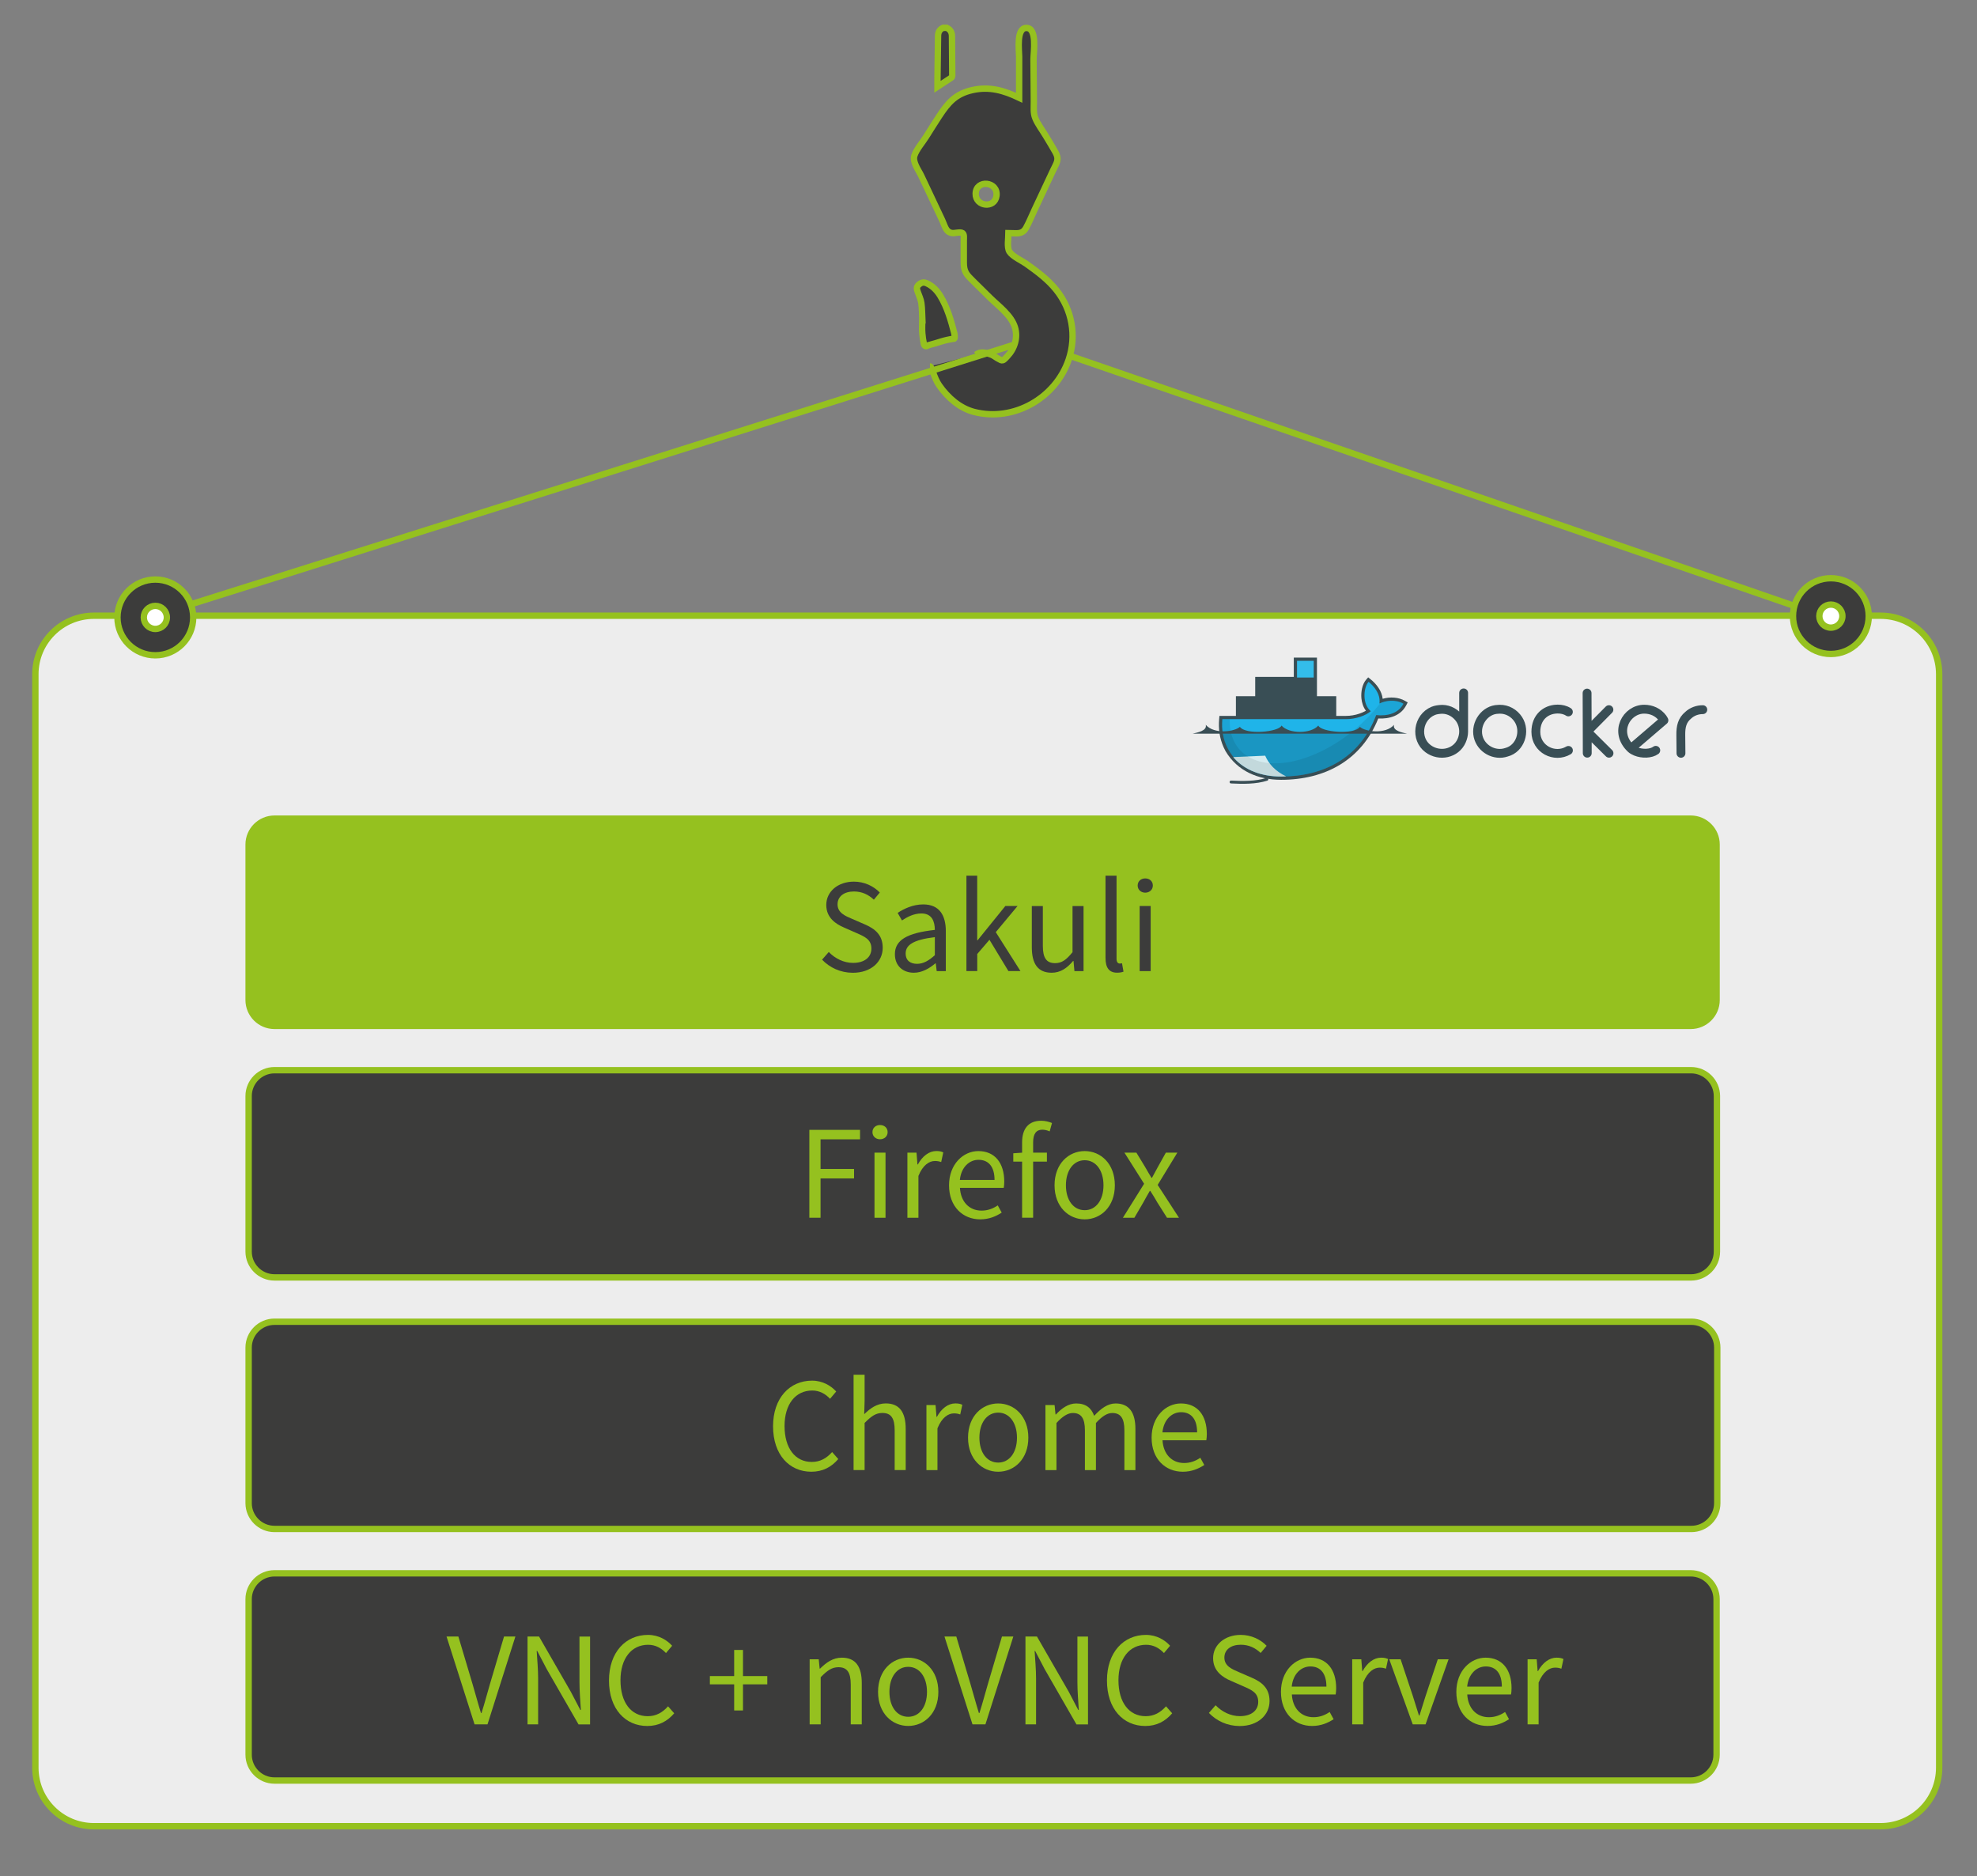 <?xml version="1.0" encoding="utf-8"?>
<!-- Generator: Adobe Illustrator 23.0.3, SVG Export Plug-In . SVG Version: 6.00 Build 0)  -->
<svg version="1.1" id="Ebene_1" xmlns="http://www.w3.org/2000/svg" xmlns:xlink="http://www.w3.org/1999/xlink" x="0px" y="0px"
	 viewBox="0 0 466.21 442.4" style="enable-background:new 0 0 466.21 442.4;" xml:space="preserve">
<rect x="0" y="0" width="466.21" height="442.4" fill="#808080" stroke="none"/>
<style type="text/css">
	.st0{fill:#EDEDED;stroke:#95C11F;stroke-width:1.5;stroke-linecap:round;stroke-linejoin:round;stroke-miterlimit:10;}
	.st1{fill:none;stroke:#394E55;stroke-width:0.676;stroke-linecap:round;}
	.st2{fill:#D5ECF0;}
	.st3{fill:#394E55;}
	.st4{fill:none;stroke:#394E55;stroke-width:2.089;stroke-linecap:round;stroke-linejoin:round;}
	.st5{clip-path:url(#SVGID_2_);}
	.st6{fill:#00ADD4;}
	.st7{fill:#33BDEA;}
	.st8{fill:#020203;stroke:#394E55;stroke-width:0.31;}
	.st9{clip-path:url(#SVGID_4_);fill:#1FB4E9;}
	.st10{clip-path:url(#SVGID_6_);fill:#020203;fill-opacity:0.17;}
	.st11{clip-path:url(#SVGID_8_);fill:#D5ECF0;}
	.st12{clip-path:url(#SVGID_10_);fill:#020203;fill-opacity:0.085;}
	.st13{fill:#95C11F;stroke:#95C11F;stroke-width:1.5;stroke-miterlimit:10;}
	.st14{fill:#3C3C3B;}
	.st15{fill:#3C3C3B;stroke:#95C11F;stroke-width:1.5;stroke-miterlimit:10;}
	.st16{fill:#95C11F;}
	.st17{fill:none;stroke:#95C11F;stroke-width:1.5;stroke-linecap:round;stroke-linejoin:round;stroke-miterlimit:10;}
	.st18{fill:#3C3C3B;stroke:#95C11F;stroke-width:1.5;stroke-linecap:round;stroke-linejoin:round;stroke-miterlimit:10;}
	.st19{fill:#FFFFFF;stroke:#95C11F;stroke-width:1.5;stroke-linecap:round;stroke-linejoin:round;stroke-miterlimit:10;}
</style>
<path class="st0" d="M443.49,430.6H22.14c-7.62,0-13.8-6.18-13.8-13.8V158.98c0-7.62,6.18-13.8,13.8-13.8h421.35
	c7.62,0,13.8,6.18,13.8,13.8v257.82C457.29,424.42,451.11,430.6,443.49,430.6z"/>
<path id="path46_1_" class="st1" d="M290.3,184.39c2.82,0.15,5.83,0.18,8.45-0.64"/>
<path id="path48_1_" class="st2" d="M301.55,182.39c0,0.6-0.49,1.09-1.09,1.09c-0.6,0-1.09-0.49-1.09-1.09s0.49-1.09,1.09-1.09
	C301.06,181.3,301.55,181.79,301.55,182.39z"/>
<path id="path50_1_" class="st3" d="M300.74,181.66c-0.09,0.05-0.16,0.16-0.16,0.28c0,0.18,0.14,0.32,0.32,0.32
	c0.12,0,0.22-0.07,0.28-0.17c0.04,0.09,0.06,0.19,0.06,0.3c0,0.43-0.35,0.78-0.78,0.78c-0.43,0-0.78-0.35-0.78-0.78
	c0-0.43,0.35-0.78,0.78-0.78C300.56,181.61,300.65,181.63,300.74,181.66z"/>
<g>
	<path id="path12_1_" class="st4" d="M374.3,177.59l-0.01-5.09l-0.03-9.08 M379.41,167.33l-5.12,5.17l5.14,5.1 M345.15,172.57
		c0.02-1.09-0.29-2.2-0.93-3.11c-0.93-1.3-2.42-2.19-4.07-2.21c-0.11,0-0.22,0-0.33,0.01c-0.65,0.04-1.28,0.13-1.84,0.36
		c-3.66,1.52-4.31,6.61-1.22,8.91c2.68,1.99,6.57,1.18,7.91-1.86C344.96,174.03,345.15,173.22,345.15,172.57v-9.19 M369.85,167.86
		c-0.76-0.49-1.64-0.67-2.52-0.67c-0.09,0-0.19,0-0.28,0.01c-2.53,0.11-4.87,1.9-4.87,5.36c0,4.1,4.4,6.31,7.68,4.38 M384.61,176.5
		c2.59-2.22,7.77-6.66,7.77-6.66s-0.19-0.36-0.31-0.52c-1.05-1.4-2.64-2.1-4.33-2.1C383.58,167.21,380.46,172.59,384.61,176.5
		c0.29,0.27,0.68,0.48,1.12,0.67c1.52,0.63,3.6,0.58,4.73-0.25 M353.65,167.23c-0.12,0-0.24,0.01-0.35,0.02
		c-3.15,0.06-5.43,3.33-4.74,6.37c0.67,2.96,3.91,4.71,6.7,3.75c3.26-0.85,4.58-4.95,2.8-7.72
		C357.08,168.13,355.42,167.2,353.65,167.23L353.65,167.23z M401.55,167.33c-1.28,0-2.52,0.45-3.44,1.31
		c-1.45,1.2-1.77,2.72-1.75,4.63l0.04,4.35"/>
	<path id="path14_1_" class="st3" d="M310.56,164.15h4.55v4.65h2.3c1.06,0,2.16-0.19,3.16-0.53c0.49-0.17,1.05-0.4,1.54-0.69
		c-0.64-0.84-0.97-1.9-1.07-2.94c-0.13-1.42,0.16-3.27,1.12-4.38l0.48-0.55l0.57,0.46c1.43,1.15,2.64,2.76,2.85,4.6
		c1.73-0.51,3.76-0.39,5.28,0.49l0.62,0.36l-0.33,0.64c-1.29,2.51-3.98,3.29-6.61,3.15c-3.94,9.81-12.52,14.46-22.91,14.46
		c-5.37,0-10.3-2.01-13.11-6.77c-0.16-0.3-0.31-0.61-0.45-0.91c-0.95-2.1-1.26-4.4-1.05-6.69l0.06-0.69h3.89v-4.65H296v-4.55h9.1
		v-4.55h5.46L310.56,164.15"/>
	<g>
		<defs>
			<path id="SVGID_1_" d="M296.34,155.45v9.15h-4.38v4.58h-3.67c-0.02,0.13-0.03,0.27-0.04,0.4c-0.23,2.49,0.21,4.79,1.21,6.76
				l0.34,0.6c0.2,0.36,0.44,0.7,0.68,1.03c0.25,0.33,0.34,0.51,0.49,0.73c2.64,2.97,6.59,4.4,11.14,4.4
				c10.08,0,18.63-4.46,22.42-14.49c2.69,0.28,5.26-0.41,6.44-2.7c-1.87-1.08-4.27-0.73-5.66-0.04l3.67-10.42l-14.33,9.15h-4.58
				v-9.15H296.34z"/>
		</defs>
		<clipPath id="SVGID_2_">
			<use xlink:href="#SVGID_1_"  style="overflow:visible;"/>
		</clipPath>
		<g id="g16_1_" class="st5">
			<g id="g18_1_">
				<g id="g20_1_" transform="translate(0,-22.866)">
					<path id="path22_1_" class="st6" d="M305.86,174.13h3.94v3.94h-3.94V174.13z"/>
					<path id="path24_1_" class="st7" d="M305.86,178.68h3.94v3.94h-3.94V178.68z"/>
					<path id="path26_1_" class="st8" d="M306.35,177.74v-3.29 M306.94,177.74v-3.29 M307.54,177.74v-3.29 M308.13,177.74v-3.29
						 M308.73,177.74v-3.29 M309.32,177.74v-3.29"/>
					<g id="use28_1_" transform="translate(0,22.866)">
						<path class="st8" d="M306.35,182.29v-3.29 M306.94,182.29v-3.29 M307.54,182.29v-3.29 M308.13,182.29v-3.29 M308.73,182.29
							v-3.29 M309.32,182.29v-3.29"/>
					</g>
				</g>
				<g id="use30_1_" transform="matrix(1,0,0,-1,22.866,4.573)">
					<g transform="translate(0,-22.866)">
						<path class="st6" d="M310.41,182.62h3.94v-3.94h-3.94V182.62z"/>
						<path class="st7" d="M310.41,178.07h3.94v-3.94h-3.94V178.07z"/>
						<path class="st8" d="M310.9,179.01v3.29 M311.49,179.01v3.29 M312.08,179.01v3.29 M312.68,179.01v3.29 M313.28,179.01v3.29
							 M313.87,179.01v3.29"/>
						<g transform="translate(0,22.866)">
							<path class="st8" d="M310.9,174.46v3.29 M311.49,174.46v3.29 M312.08,174.46v3.29 M312.68,174.46v3.29 M313.28,174.46v3.29
								 M313.87,174.46v3.29"/>
						</g>
					</g>
				</g>
			</g>
			<g id="use32_1_" transform="translate(-91.464,45.732)">
				<g>
					<g transform="translate(0,-22.866)">
						<path class="st6" d="M287.66,183.23h3.94v3.94h-3.94L287.66,183.23z"/>
						<path class="st7" d="M287.66,187.78h3.94v3.94h-3.94L287.66,187.78z"/>
						<path class="st8" d="M288.15,186.84v-3.29 M288.74,186.84v-3.29 M289.34,186.84v-3.29 M289.93,186.84v-3.29 M290.53,186.84
							v-3.29 M291.12,186.84v-3.29"/>
						<g transform="translate(0,22.866)">
							<path class="st8" d="M288.15,191.39v-3.29 M288.74,191.39v-3.29 M289.34,191.39v-3.29 M289.93,191.39v-3.29 M290.53,191.39
								v-3.29 M291.12,191.39v-3.29"/>
						</g>
					</g>
					<g transform="matrix(1,0,0,-1,22.866,4.573)">
						<g transform="translate(0,-22.866)">
							<path class="st6" d="M292.21,191.72h3.94v-3.94h-3.94V191.72z"/>
							<path class="st7" d="M292.21,187.17h3.94v-3.94h-3.94V187.17z"/>
							<path class="st8" d="M292.7,188.11v3.29 M293.29,188.11v3.29 M293.89,188.11v3.29 M294.48,188.11v3.29 M295.08,188.11v3.29
								 M295.67,188.11v3.29"/>
							<g transform="translate(0,22.866)">
								<path class="st8" d="M292.7,183.56v3.29 M293.29,183.56v3.29 M293.89,183.56v3.29 M294.48,183.56v3.29 M295.08,183.56v3.29
									 M295.67,183.56v3.29"/>
							</g>
						</g>
					</g>
				</g>
			</g>
			<g id="use34_1_" transform="translate(-45.732,45.732)">
				<g>
					<g transform="translate(0,-22.866)">
						<path class="st6" d="M296.76,183.23h3.94v3.94h-3.94V183.23z"/>
						<path class="st7" d="M296.76,187.78h3.94v3.94h-3.94V187.78z"/>
						<path class="st8" d="M297.25,186.84v-3.29 M297.84,186.84v-3.29 M298.44,186.84v-3.29 M299.03,186.84v-3.29 M299.63,186.84
							v-3.29 M300.22,186.84v-3.29"/>
						<g transform="translate(0,22.866)">
							<path class="st8" d="M297.25,191.39v-3.29 M297.84,191.39v-3.29 M298.44,191.39v-3.29 M299.03,191.39v-3.29 M299.63,191.39
								v-3.29 M300.22,191.39v-3.29"/>
						</g>
					</g>
					<g transform="matrix(1,0,0,-1,22.866,4.573)">
						<g transform="translate(0,-22.866)">
							<path class="st6" d="M301.31,191.72h3.94v-3.94h-3.94V191.72z"/>
							<path class="st7" d="M301.31,187.17h3.94v-3.94h-3.94V187.17z"/>
							<path class="st8" d="M301.8,188.11v3.29 M302.39,188.11v3.29 M302.99,188.11v3.29 M303.58,188.11v3.29 M304.18,188.11v3.29
								 M304.77,188.11v3.29"/>
							<g transform="translate(0,22.866)">
								<path class="st8" d="M301.8,183.56v3.29 M302.39,183.56v3.29 M302.99,183.56v3.29 M303.58,183.56v3.29 M304.18,183.56v3.29
									 M304.77,183.56v3.29"/>
							</g>
						</g>
					</g>
				</g>
			</g>
			<g id="use36_1_" transform="translate(0,45.732)">
				<g>
					<g transform="translate(0,-22.866)">
						<path class="st6" d="M305.86,183.23h3.94v3.94h-3.94V183.23z"/>
						<path class="st7" d="M305.86,187.78h3.94v3.94h-3.94V187.78z"/>
						<path class="st8" d="M306.35,186.84v-3.29 M306.94,186.84v-3.29 M307.54,186.84v-3.29 M308.13,186.84v-3.29 M308.73,186.84
							v-3.29 M309.32,186.84v-3.29"/>
						<g transform="translate(0,22.866)">
							<path class="st8" d="M306.35,191.39v-3.29 M306.94,191.39v-3.29 M307.54,191.39v-3.29 M308.13,191.39v-3.29 M308.73,191.39
								v-3.29 M309.32,191.39v-3.29"/>
						</g>
					</g>
					<g transform="matrix(1,0,0,-1,22.866,4.573)">
						<g transform="translate(0,-22.866)">
							<path class="st6" d="M310.41,191.72h3.94v-3.94h-3.94V191.72z"/>
							<path class="st7" d="M310.41,187.17h3.94v-3.94h-3.94V187.17z"/>
							<path class="st8" d="M310.9,188.11v3.29 M311.49,188.11v3.29 M312.08,188.11v3.29 M312.68,188.11v3.29 M313.28,188.11v3.29
								 M313.87,188.11v3.29"/>
							<g transform="translate(0,22.866)">
								<path class="st8" d="M310.9,183.56v3.29 M311.49,183.56v3.29 M312.08,183.56v3.29 M312.68,183.56v3.29 M313.28,183.56v3.29
									 M313.87,183.56v3.29"/>
							</g>
						</g>
					</g>
				</g>
			</g>
		</g>
	</g>
	<g>
		<defs>
			<path id="SVGID_3_" d="M296.34,155.45v9.15h-4.38v4.58h-3.67c-0.02,0.13-0.03,0.27-0.04,0.4c-0.23,2.49,0.21,4.79,1.21,6.76
				l0.34,0.6c0.2,0.36,0.44,0.7,0.68,1.03c0.25,0.33,0.34,0.51,0.49,0.73c2.64,2.97,6.59,4.4,11.14,4.4
				c10.08,0,18.63-4.46,22.42-14.49c2.69,0.28,5.26-0.41,6.44-2.7c-1.87-1.08-4.27-0.73-5.66-0.04l3.67-10.42l-14.33,9.15h-4.58
				v-9.15H296.34z"/>
		</defs>
		<clipPath id="SVGID_4_">
			<use xlink:href="#SVGID_3_"  style="overflow:visible;"/>
		</clipPath>
		<path id="path38_1_" class="st9" d="M325.3,165.88c0.31-2.37-1.47-4.23-2.57-5.12c-1.27,1.47-1.47,5.31,0.52,6.93
			c-1.11,0.99-3.45,1.88-5.85,1.88h-29.43c-0.23,2.5,0,14.54,0,14.54h43.18l-0.2-18.19C329.09,164.84,326.69,165.18,325.3,165.88"/>
	</g>
	<g>
		<defs>
			<path id="SVGID_5_" d="M296.34,155.45v9.15h-4.38v4.58h-3.67c-0.02,0.13-0.03,0.27-0.04,0.4c-0.23,2.49,0.21,4.79,1.21,6.76
				l0.34,0.6c0.2,0.36,0.44,0.7,0.68,1.03c0.25,0.33,0.34,0.51,0.49,0.73c2.64,2.97,6.59,4.4,11.14,4.4
				c10.08,0,18.63-4.46,22.42-14.49c2.69,0.28,5.26-0.41,6.44-2.7c-1.87-1.08-4.27-0.73-5.66-0.04l3.67-10.42l-14.33,9.15h-4.58
				v-9.15H296.34z"/>
		</defs>
		<clipPath id="SVGID_6_">
			<use xlink:href="#SVGID_5_"  style="overflow:visible;"/>
		</clipPath>
		<path id="path40_1_" class="st10" d="M287.98,172.76v11.34h43.18v-11.34"/>
	</g>
	<g>
		<defs>
			<path id="SVGID_7_" d="M296.34,155.45v9.15h-4.38v4.58h-3.67c-0.02,0.13-0.03,0.27-0.04,0.4c-0.23,2.49,0.21,4.79,1.21,6.76
				l0.34,0.6c0.2,0.36,0.44,0.7,0.68,1.03c0.25,0.33,0.34,0.51,0.49,0.73c2.64,2.97,6.59,4.4,11.14,4.4
				c10.08,0,18.63-4.46,22.42-14.49c2.69,0.28,5.26-0.41,6.44-2.7c-1.87-1.08-4.27-0.73-5.66-0.04l3.67-10.42l-14.33,9.15h-4.58
				v-9.15H296.34z"/>
		</defs>
		<clipPath id="SVGID_8_">
			<use xlink:href="#SVGID_7_"  style="overflow:visible;"/>
		</clipPath>
		<path id="path42_1_" class="st11" d="M303.35,183.09c-2.69-1.28-4.17-3.02-5-4.91l-8.18,0.36l4.18,5.57L303.35,183.09"/>
	</g>
	<g>
		<defs>
			<path id="SVGID_9_" d="M296.34,155.45v9.15h-4.38v4.58h-3.67c-0.02,0.13-0.03,0.27-0.04,0.4c-0.23,2.49,0.21,4.79,1.21,6.76
				l0.34,0.6c0.2,0.36,0.44,0.7,0.68,1.03c0.25,0.33,0.34,0.51,0.49,0.73c2.64,2.97,6.59,4.4,11.14,4.4
				c10.08,0,18.63-4.46,22.42-14.49c2.69,0.28,5.26-0.41,6.44-2.7c-1.87-1.08-4.27-0.73-5.66-0.04l3.67-10.42l-14.33,9.15h-4.58
				v-9.15H296.34z"/>
		</defs>
		<clipPath id="SVGID_10_">
			<use xlink:href="#SVGID_9_"  style="overflow:visible;"/>
		</clipPath>
		<path id="path44_1_" class="st12" d="M325.49,165.79L325.49,165.79c-4.15,5.36-10.1,10.03-16.5,12.49
			c-5.7,2.19-10.67,2.2-14.1,0.44c-0.37-0.21-0.73-0.44-1.09-0.66c-2.51-1.76-3.93-4.66-3.81-8.49h-2v14.54h43.18V165h-4.97
			L325.49,165.79z"/>
	</g>
	<path id="path52_1_" class="st3" d="M281.22,173h50.61c-1.1-0.28-3.49-0.66-3.09-2.1c-2,2.32-6.84,1.63-8.05,0.48
		c-1.36,1.97-9.26,1.22-9.81-0.31c-1.7,2-6.98,2-8.68,0c-0.55,1.53-8.46,2.28-9.81,0.31c-1.22,1.14-6.05,1.84-8.05-0.48
		C284.7,172.34,282.32,172.72,281.22,173"/>
</g>
<path class="st13" d="M398.71,241.89H64.72c-3.35,0-6.09-2.74-6.09-6.09v-36.68c0-3.35,2.74-6.09,6.09-6.09h333.99
	c3.35,0,6.09,2.74,6.09,6.09v36.68C404.8,239.15,402.06,241.89,398.71,241.89z"/>
<g>
	<g>
		<path class="st14" d="M193.86,226.28l1.58-1.81c1.49,1.55,3.56,2.57,5.72,2.57c2.72,0,4.33-1.35,4.33-3.37
			c0-2.12-1.5-2.79-3.46-3.65l-2.98-1.31c-1.93-0.82-4.2-2.29-4.2-5.33c0-3.17,2.76-5.5,6.52-5.5c2.46,0,4.65,1.06,6.1,2.57
			l-1.4,1.69c-1.27-1.2-2.79-1.94-4.7-1.94c-2.32,0-3.86,1.17-3.86,3.03c0,2,1.81,2.74,3.43,3.43l2.95,1.28
			c2.4,1.03,4.27,2.46,4.27,5.54c0,3.27-2.71,5.89-7.06,5.89C198.2,229.36,195.67,228.17,193.86,226.28z"/>
		<path class="st14" d="M211.03,224.99c0-3.34,2.88-5.01,9.42-5.73c-0.01-1.97-0.66-3.88-3.17-3.88c-1.78,0-3.37,0.84-4.58,1.65
			l-1.02-1.78c1.41-0.93,3.56-2,6.03-2c3.75,0,5.33,2.49,5.33,6.31v9.42h-2.15l-0.22-1.83h-0.09c-1.46,1.22-3.17,2.21-5.08,2.21
			C212.96,229.36,211.03,227.76,211.03,224.99z M220.45,225.23v-4.26c-5.14,0.62-6.88,1.88-6.88,3.84c0,1.74,1.18,2.45,2.69,2.45
			C217.74,227.26,218.97,226.54,220.45,225.23z"/>
		<path class="st14" d="M227.89,206.48h2.55v15.23h0.09l6.55-8.09h2.88l-5.14,6.17l5.82,9.18h-2.84l-4.47-7.38l-2.88,3.35v4.03
			h-2.55V206.48z"/>
		<path class="st14" d="M243.32,223.35v-9.72h2.6v9.39c0,2.86,0.86,4.08,2.89,4.08c1.57,0,2.66-0.78,4.11-2.59v-10.88h2.6v15.35
			h-2.15l-0.22-2.4h-0.09c-1.42,1.67-2.95,2.78-5.06,2.78C244.77,229.36,243.32,227.27,243.32,223.35z"/>
		<path class="st14" d="M260.7,225.89v-19.41h2.6v19.6c0,0.79,0.34,1.11,0.72,1.11c0.15,0,0.28,0,0.57-0.06l0.35,1.98
			c-0.37,0.13-0.81,0.24-1.5,0.24C261.5,229.36,260.7,228.11,260.7,225.89z"/>
		<path class="st14" d="M268.28,208.8c0-1.02,0.78-1.68,1.79-1.68s1.79,0.66,1.79,1.68c0,0.98-0.78,1.68-1.79,1.68
			S268.28,209.78,268.28,208.8z M268.75,213.63h2.6v15.35h-2.6V213.63z"/>
	</g>
</g>
<path class="st15" d="M398.79,301.2H64.72c-3.35,0-6.09-2.74-6.09-6.09v-36.68c0-3.35,2.74-6.09,6.09-6.09h334.07
	c3.35,0,6.09,2.74,6.09,6.09v36.68C404.88,298.46,402.14,301.2,398.79,301.2z"/>
<path class="st15" d="M398.87,360.51H64.72c-3.35,0-6.09-2.74-6.09-6.09v-36.68c0-3.35,2.74-6.09,6.09-6.09h334.15
	c3.35,0,6.09,2.74,6.09,6.09v36.68C404.96,357.77,402.22,360.51,398.87,360.51z"/>
<g>
	<g>
		<path class="st16" d="M190.86,266.41h11.95v2.23h-9.31v6.99h7.9v2.23h-7.9v9.27h-2.64V266.41z"/>
		<path class="st16" d="M205.74,266.95c0-1.02,0.78-1.68,1.79-1.68s1.79,0.66,1.79,1.68c0,0.98-0.78,1.68-1.79,1.68
			S205.74,267.93,205.74,266.95z M206.22,271.78h2.6v15.35h-2.6V271.78z"/>
		<path class="st16" d="M213.98,271.78h2.15l0.22,2.79h0.09c1.07-1.95,2.64-3.17,4.36-3.17c0.68,0,1.16,0.09,1.64,0.32l-0.49,2.28
			c-0.53-0.17-0.87-0.25-1.49-0.25c-1.3,0-2.84,0.93-3.88,3.53v9.85h-2.6V271.78z"/>
		<path class="st16" d="M223.8,279.48c0-4.99,3.37-8.07,6.9-8.07c3.91,0,6.12,2.81,6.12,7.2c0,0.55-0.05,1.1-0.12,1.48h-10.33
			c0.19,3.25,2.17,5.36,5.1,5.36c1.47,0,2.68-0.47,3.82-1.23l0.93,1.7c-1.35,0.88-2.98,1.59-5.07,1.59
			C227.06,287.51,223.8,284.52,223.8,279.48z M234.53,278.22c0-3.08-1.38-4.75-3.78-4.75c-2.16,0-4.09,1.73-4.4,4.75H234.53z"/>
		<path class="st16" d="M238.95,271.93l2.2-0.15h5.73v2.12h-7.93V271.93z M241.03,269.36c0-3.12,1.42-5.1,4.5-5.1
			c0.93,0,1.85,0.24,2.55,0.53l-0.55,1.98c-0.58-0.27-1.19-0.4-1.74-0.4c-1.45,0-2.16,1.01-2.16,2.99v17.76h-2.6V269.36z"/>
		<path class="st16" d="M248.68,279.48c0-5.12,3.35-8.07,7.11-8.07s7.11,2.95,7.11,8.07c0,5.08-3.35,8.03-7.11,8.03
			S248.68,284.56,248.68,279.48z M260.22,279.48c0-3.52-1.79-5.91-4.43-5.91c-2.64,0-4.43,2.39-4.43,5.91s1.79,5.87,4.43,5.87
			C258.43,285.35,260.22,282.99,260.22,279.48z"/>
		<path class="st16" d="M269.8,279.12l-4.64-7.34h2.82l2.05,3.37c0.47,0.84,0.99,1.71,1.5,2.56h0.13c0.46-0.84,0.92-1.71,1.39-2.56
			l1.88-3.37h2.71l-4.64,7.61l5.02,7.74h-2.82l-2.26-3.57c-0.53-0.92-1.09-1.87-1.67-2.75h-0.13c-0.53,0.88-1.03,1.82-1.55,2.75
			l-2.08,3.57h-2.71L269.8,279.12z"/>
	</g>
</g>
<g>
	<g>
		<path class="st16" d="M182.3,336.3c0-6.68,3.94-10.76,9.19-10.76c2.52,0,4.49,1.22,5.7,2.56l-1.45,1.72
			c-1.09-1.16-2.46-1.95-4.21-1.95c-3.92,0-6.52,3.21-6.52,8.37c0,5.21,2.49,8.47,6.42,8.47c1.98,0,3.48-0.86,4.8-2.33l1.45,1.65
			c-1.64,1.9-3.67,2.99-6.36,2.99C186.17,347.02,182.3,343.03,182.3,336.3z"/>
		<path class="st16" d="M201.29,324.15h2.6v6.15l-0.09,3.15c1.43-1.39,2.99-2.54,5.09-2.54c3.23,0,4.69,2.09,4.69,6v9.72h-2.6v-9.39
			c0-2.86-0.86-4.08-2.9-4.08c-1.57,0-2.66,0.8-4.19,2.36v11.11h-2.6V324.15z"/>
		<path class="st16" d="M218.47,331.29h2.15l0.22,2.79h0.09c1.07-1.95,2.64-3.17,4.36-3.17c0.68,0,1.16,0.09,1.64,0.32l-0.49,2.28
			c-0.53-0.17-0.87-0.25-1.49-0.25c-1.3,0-2.84,0.93-3.88,3.53v9.85h-2.6V331.29z"/>
		<path class="st16" d="M228.28,338.99c0-5.12,3.35-8.07,7.11-8.07s7.11,2.95,7.11,8.07c0,5.08-3.35,8.03-7.11,8.03
			S228.28,344.07,228.28,338.99z M239.82,338.99c0-3.52-1.79-5.91-4.43-5.91c-2.64,0-4.43,2.39-4.43,5.91s1.79,5.87,4.43,5.87
			C238.03,344.86,239.82,342.5,239.82,338.99z"/>
		<path class="st16" d="M246.54,331.29h2.15l0.22,2.23h0.09c1.34-1.45,2.95-2.6,4.78-2.6c2.35,0,3.6,1.12,4.24,2.92
			c1.59-1.72,3.19-2.92,5.06-2.92c3.15,0,4.67,2.09,4.67,6v9.72h-2.6v-9.39c0-2.86-0.9-4.08-2.86-4.08c-1.19,0-2.43,0.78-3.85,2.36
			v11.11h-2.6v-9.39c0-2.86-0.9-4.08-2.86-4.08c-1.15,0-2.43,0.78-3.85,2.36v11.11h-2.6V331.29z"/>
		<path class="st16" d="M271.57,338.99c0-4.99,3.37-8.07,6.9-8.07c3.91,0,6.12,2.81,6.12,7.2c0,0.55-0.05,1.1-0.12,1.48h-10.33
			c0.19,3.25,2.17,5.36,5.1,5.36c1.47,0,2.68-0.47,3.82-1.23l0.93,1.7c-1.35,0.88-2.98,1.59-5.07,1.59
			C274.83,347.02,271.57,344.03,271.57,338.99z M282.3,337.73c0-3.08-1.38-4.75-3.78-4.75c-2.16,0-4.09,1.73-4.4,4.75H282.3z"/>
	</g>
</g>
<path class="st15" d="M398.71,419.83H64.72c-3.35,0-6.09-2.74-6.09-6.09v-36.68c0-3.35,2.74-6.09,6.09-6.09h333.99
	c3.35,0,6.09,2.74,6.09,6.09v36.68C404.8,417.08,402.06,419.83,398.71,419.83z"/>
<g>
	<g>
		<path class="st16" d="M105.3,385.87h2.79l3.34,11.2c0.73,2.44,1.23,4.41,1.99,6.84h0.13c0.77-2.43,1.28-4.41,1.99-6.84l3.32-11.2
			h2.68l-6.58,20.72h-3.05L105.3,385.87z"/>
		<path class="st16" d="M124.39,385.87h2.72l7.5,13.03l2.24,4.29h0.13c-0.13-2.09-0.33-4.43-0.33-6.59v-10.72h2.5v20.72h-2.72
			l-7.5-13.04l-2.24-4.28h-0.13c0.13,2.1,0.34,4.31,0.34,6.47v10.84h-2.5V385.87z"/>
		<path class="st16" d="M143.61,396.25c0-6.68,3.94-10.76,9.19-10.76c2.52,0,4.49,1.22,5.7,2.56l-1.45,1.72
			c-1.09-1.16-2.46-1.95-4.21-1.95c-3.92,0-6.52,3.21-6.52,8.37c0,5.21,2.49,8.47,6.42,8.47c1.98,0,3.48-0.86,4.8-2.33l1.45,1.65
			c-1.64,1.9-3.67,2.99-6.36,2.99C147.48,406.97,143.61,402.97,143.61,396.25z"/>
		<path class="st16" d="M173.13,397.15h-5.73v-1.95h5.73v-6.16h2.08v6.16h5.73v1.95h-5.73v6.16h-2.08V397.15z"/>
		<path class="st16" d="M190.92,391.24h2.15l0.22,2.21h0.09c1.46-1.44,3.04-2.59,5.15-2.59c3.23,0,4.69,2.09,4.69,6v9.72h-2.6v-9.39
			c0-2.86-0.86-4.08-2.9-4.08c-1.57,0-2.66,0.8-4.19,2.36v11.11h-2.6V391.24z"/>
		<path class="st16" d="M207.06,398.93c0-5.12,3.35-8.07,7.11-8.07s7.11,2.95,7.11,8.07c0,5.08-3.35,8.03-7.11,8.03
			S207.06,404.01,207.06,398.93z M218.6,398.93c0-3.52-1.79-5.91-4.43-5.91c-2.64,0-4.43,2.39-4.43,5.91s1.79,5.87,4.43,5.87
			C216.81,404.8,218.6,402.45,218.6,398.93z"/>
		<path class="st16" d="M222.72,385.87h2.79l3.34,11.2c0.73,2.44,1.23,4.41,1.99,6.84h0.13c0.77-2.43,1.28-4.41,1.99-6.84l3.32-11.2
			h2.68l-6.58,20.72h-3.05L222.72,385.87z"/>
		<path class="st16" d="M241.81,385.87h2.72l7.5,13.03l2.24,4.29h0.13c-0.13-2.09-0.33-4.43-0.33-6.59v-10.72h2.5v20.72h-2.72
			l-7.5-13.04l-2.24-4.28h-0.13c0.13,2.1,0.34,4.31,0.34,6.47v10.84h-2.5V385.87z"/>
		<path class="st16" d="M261.04,396.25c0-6.68,3.94-10.76,9.19-10.76c2.52,0,4.49,1.22,5.7,2.56l-1.45,1.72
			c-1.09-1.16-2.46-1.95-4.21-1.95c-3.92,0-6.52,3.21-6.52,8.37c0,5.21,2.49,8.47,6.42,8.47c1.98,0,3.48-0.86,4.8-2.33l1.45,1.65
			c-1.64,1.9-3.67,2.99-6.36,2.99C264.91,406.97,261.04,402.97,261.04,396.25z"/>
		<path class="st16" d="M285.08,403.89l1.58-1.81c1.49,1.55,3.56,2.57,5.72,2.57c2.72,0,4.33-1.35,4.33-3.37
			c0-2.12-1.5-2.79-3.46-3.65l-2.98-1.31c-1.93-0.82-4.2-2.29-4.2-5.33c0-3.17,2.76-5.5,6.52-5.5c2.46,0,4.65,1.06,6.1,2.57
			l-1.4,1.69c-1.27-1.2-2.79-1.94-4.7-1.94c-2.32,0-3.86,1.17-3.86,3.03c0,2,1.81,2.74,3.43,3.43l2.95,1.28
			c2.4,1.03,4.27,2.46,4.27,5.54c0,3.27-2.71,5.89-7.06,5.89C289.42,406.97,286.9,405.78,285.08,403.89z"/>
		<path class="st16" d="M302.07,398.93c0-4.99,3.37-8.07,6.9-8.07c3.91,0,6.12,2.81,6.12,7.2c0,0.55-0.05,1.1-0.12,1.48h-10.33
			c0.19,3.25,2.17,5.36,5.1,5.36c1.47,0,2.68-0.47,3.82-1.23l0.93,1.7c-1.35,0.88-2.98,1.59-5.07,1.59
			C305.32,406.97,302.07,403.97,302.07,398.93z M312.79,397.68c0-3.08-1.38-4.75-3.78-4.75c-2.16,0-4.09,1.73-4.4,4.75H312.79z"/>
		<path class="st16" d="M318.87,391.24h2.15l0.22,2.79h0.09c1.07-1.95,2.64-3.17,4.36-3.17c0.68,0,1.16,0.09,1.64,0.32l-0.49,2.28
			c-0.53-0.17-0.87-0.25-1.49-0.25c-1.3,0-2.84,0.93-3.88,3.53v9.85h-2.6V391.24z"/>
		<path class="st16" d="M327.61,391.24h2.68l2.9,8.72c0.46,1.5,0.96,3.06,1.42,4.53h0.13c0.46-1.46,0.96-3.03,1.42-4.53l2.9-8.72
			h2.54l-5.43,15.35h-3.02L327.61,391.24z"/>
		<path class="st16" d="M343.43,398.93c0-4.99,3.37-8.07,6.9-8.07c3.91,0,6.12,2.81,6.12,7.2c0,0.55-0.05,1.1-0.12,1.48H346
			c0.19,3.25,2.17,5.36,5.1,5.36c1.47,0,2.68-0.47,3.82-1.23l0.93,1.7c-1.35,0.88-2.98,1.59-5.07,1.59
			C346.69,406.97,343.43,403.97,343.43,398.93z M354.16,397.68c0-3.08-1.38-4.75-3.78-4.75c-2.16,0-4.09,1.73-4.4,4.75H354.16z"/>
		<path class="st16" d="M360.23,391.24h2.15l0.22,2.79h0.09c1.07-1.95,2.64-3.17,4.36-3.17c0.68,0,1.16,0.09,1.64,0.32l-0.49,2.28
			c-0.53-0.17-0.87-0.25-1.49-0.25c-1.3,0-2.84,0.93-3.88,3.53v9.85h-2.6V391.24z"/>
	</g>
</g>
<g id="_x39_I3WM9_1_">
	<g>
		<path class="st15" d="M230.15,83.62c1.13-0.81,2.29-0.51,3.64,0.01c0.66,0.26,1.17,0.76,1.8,1.05c0.47,0.21,0.44,0.34,0.89,0.26
			c0.3-0.06,0.9-0.76,1.08-0.95c1.7-1.79,2.5-4.34,1.8-6.75c-0.84-2.9-3.93-5.08-5.99-7.12c-1.28-1.27-2.56-2.53-3.84-3.79
			c-1.61-1.59-2.27-2.22-2.25-4.51c0.01-1.69,0-3.37,0-5.06c0-0.73,0.14-1.5-0.31-1.81c-0.49-0.33-1.82,0.08-2.43,0
			c-1.53-0.19-1.73-1.73-2.36-3.05c-0.85-1.79-1.69-3.58-2.54-5.38c-0.79-1.67-1.58-3.35-2.37-5.02c-0.63-1.35-2.14-3.29-1.64-4.81
			c0.5-1.51,1.95-3.14,2.79-4.49c1-1.6,2.01-3.2,3.04-4.78c2.15-3.29,3.95-5.33,7.92-6.2c3.98-0.87,7.37,0.12,10.95,1.83
			c0-3.23,0-6.45,0-9.68c0-1.53-0.72-6.7,1.66-6.78c2.69-0.09,1.72,5.79,1.73,7.43c0.03,3.32,0.06,6.64,0.08,9.96
			c0.01,1.27-0.16,2.64,0.32,3.83c0.59,1.48,1.72,2.92,2.53,4.29c0.75,1.27,1.55,2.53,2.26,3.82c0.96,1.73,0.25,2.51-0.57,4.24
			c-1.46,3.09-2.91,6.19-4.36,9.29c-0.67,1.42-1.26,2.91-2.02,4.28c-0.94,1.7-2.33,1.22-4.15,1.22c0,1.16-0.4,3.37,0.23,4.38
			c0.71,1.14,2.9,2.11,3.98,2.87c2.54,1.81,5.09,3.69,7.06,6.15c3.74,4.66,4.85,10.84,2.91,16.51
			c-3.08,8.99-12.91,14.67-22.28,12.27c-3.35-0.86-6.21-3.35-8.23-6.26c-1.28-1.84-1.72-4.49-2.19-4.49 M230.08,45.68
			c-0.04,3.08,4.53,3.55,4.91,0.49C235.42,42.75,230.13,42.24,230.08,45.68z"/>
		<path class="st15" d="M223.23,6.55c0.83,0.38,1.25,1.02,1.26,1.95c0.02,3.13,0.05,6.25,0.07,9.38c0,0.14-0.09,0.34-0.2,0.42
			c-1.04,0.7-2.1,1.38-3.29,2.16c0-0.68-0.01-1.19,0-1.71c0.05-3.43,0.1-6.86,0.14-10.29c0.01-0.89,0.37-1.53,1.19-1.9
			C222.68,6.55,222.96,6.55,223.23,6.55z"/>
		<path class="st15" d="M217.51,75.57c-0.07-1.38-0.05-2.77-0.24-4.13c-0.12-0.88-0.55-1.72-0.84-2.58c-0.2-0.59-0.4-1.16,0.17-1.68
			c0.6-0.54,1.16-0.76,2-0.36c1.42,0.67,2.41,1.74,3.19,3.04c1.62,2.7,2.47,5.71,3.25,8.73c0.05,0.2,0.18,1.11,0,1.25
			c-2.98,0.47-3.28,0.84-6.17,1.58c-0.53,0.4-0.92,0.19-1.02-0.4c-0.24-1.52-0.21-0.83-0.35-2.37c-0.09-1.01-0.02-2.04-0.02-3.07
			C217.49,75.57,217.5,75.57,217.51,75.57z"/>
	</g>
</g>
<line class="st17" x1="252.83" y1="84.08" x2="431.07" y2="145.61"/>
<line class="st17" x1="37.1" y1="144.98" x2="238.77" y2="81.4"/>
<g>
	<circle class="st18" cx="36.63" cy="145.58" r="8.93"/>
	<circle class="st19" cx="36.63" cy="145.58" r="2.72"/>
</g>
<g>
	<circle class="st18" cx="431.75" cy="145.27" r="8.93"/>
	<circle class="st19" cx="431.75" cy="145.27" r="2.72"/>
</g>
</svg>
